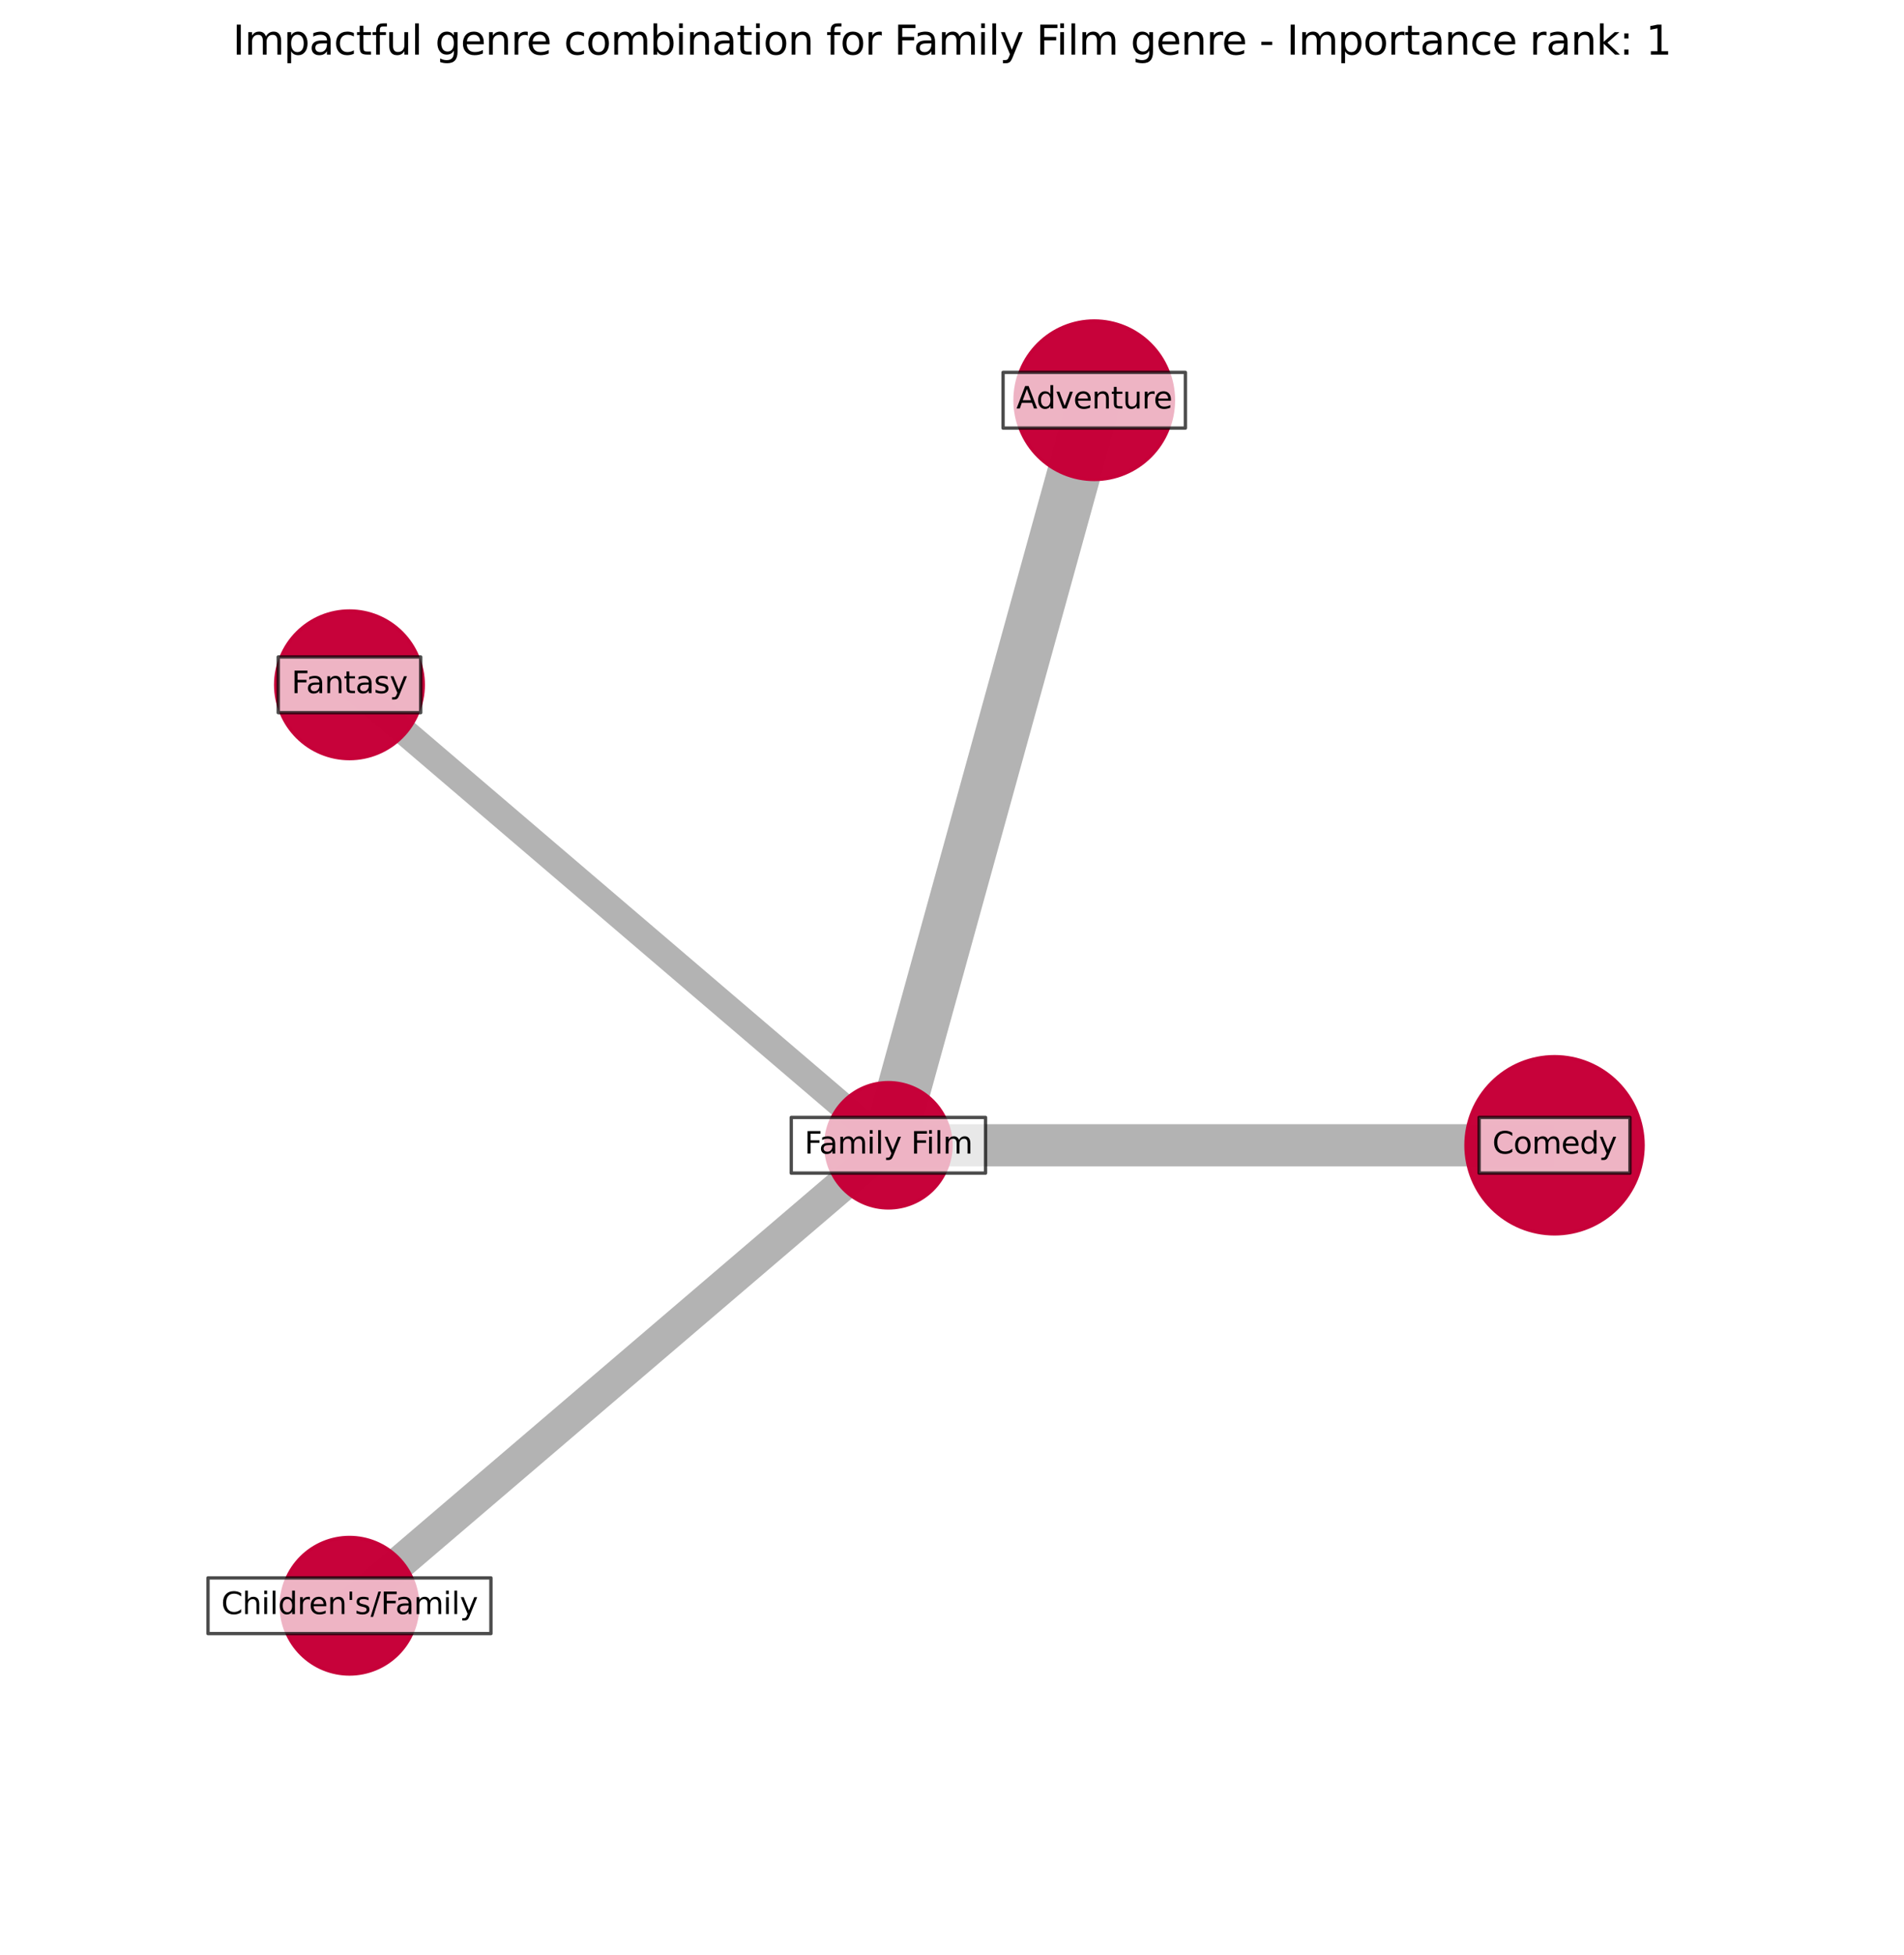 <?xml version="1.0" encoding="utf-8" standalone="no"?>
<!DOCTYPE svg PUBLIC "-//W3C//DTD SVG 1.1//EN"
  "http://www.w3.org/Graphics/SVG/1.1/DTD/svg11.dtd">
<svg xmlns:xlink="http://www.w3.org/1999/xlink" width="568.8pt" height="583.918pt" viewBox="0 0 568.8 583.918" xmlns="http://www.w3.org/2000/svg" version="1.1">
 <defs>
  <style type="text/css">*{stroke-linejoin: round; stroke-linecap: butt}</style>
 </defs>
 <g id="figure_1">
  <g id="patch_1">
   <path d="M 0 583.918 
L 568.8 583.918 
L 568.8 0 
L 0 0 
z
" style="fill: #ffffff"/>
  </g>
  <g id="axes_1">
   <g id="LineCollection_1">
    <path d="M 464.4 342.01 
L 265.397 342.01 
" clip-path="url(#p1c071b93c2)" style="fill: none; stroke: #000000; stroke-opacity: 0.3; stroke-width: 12.594"/>
    <path d="M 326.892 119.518 
L 265.397 342.01 
" clip-path="url(#p1c071b93c2)" style="fill: none; stroke: #000000; stroke-opacity: 0.3; stroke-width: 16"/>
    <path d="M 104.4 204.503 
L 265.397 342.01 
" clip-path="url(#p1c071b93c2)" style="fill: none; stroke: #000000; stroke-opacity: 0.3; stroke-width: 8"/>
    <path d="M 104.4 479.518 
L 265.397 342.01 
" clip-path="url(#p1c071b93c2)" style="fill: none; stroke: #000000; stroke-opacity: 0.3; stroke-width: 9.948"/>
   </g>
   <g id="PathCollection_1">
    <path d="M 464.4 368.468 
C 471.417 368.468 478.147 365.68 483.108 360.719 
C 488.07 355.757 490.858 349.027 490.858 342.01 
C 490.858 334.994 488.07 328.264 483.108 323.302 
C 478.147 318.341 471.417 315.553 464.4 315.553 
C 457.383 315.553 450.653 318.341 445.692 323.302 
C 440.73 328.264 437.942 334.994 437.942 342.01 
C 437.942 349.027 440.73 355.757 445.692 360.719 
C 450.653 365.68 457.383 368.468 464.4 368.468 
z
" clip-path="url(#p1c071b93c2)" style="fill: #c70039; fill-opacity: 0.99; stroke: #c70039; stroke-opacity: 0.99"/>
    <path d="M 326.892 143.184 
C 333.168 143.184 339.188 140.69 343.626 136.252 
C 348.064 131.814 350.558 125.794 350.558 119.518 
C 350.558 113.242 348.064 107.222 343.626 102.784 
C 339.188 98.346 333.168 95.852 326.892 95.852 
C 320.616 95.852 314.596 98.346 310.158 102.784 
C 305.72 107.222 303.227 113.242 303.227 119.518 
C 303.227 125.794 305.72 131.814 310.158 136.252 
C 314.596 140.69 320.616 143.184 326.892 143.184 
z
" clip-path="url(#p1c071b93c2)" style="fill: #c70039; fill-opacity: 0.99; stroke: #c70039; stroke-opacity: 0.99"/>
    <path d="M 104.4 226.547 
C 110.246 226.547 115.854 224.224 119.988 220.091 
C 124.122 215.957 126.445 210.349 126.445 204.503 
C 126.445 198.656 124.122 193.049 119.988 188.915 
C 115.854 184.781 110.246 182.458 104.4 182.458 
C 98.554 182.458 92.946 184.781 88.812 188.915 
C 84.678 193.049 82.355 198.656 82.355 204.503 
C 82.355 210.349 84.678 215.957 88.812 220.091 
C 92.946 224.224 98.554 226.547 104.4 226.547 
z
" clip-path="url(#p1c071b93c2)" style="fill: #c70039; fill-opacity: 0.99; stroke: #c70039; stroke-opacity: 0.99"/>
    <path d="M 104.4 499.908 
C 109.807 499.908 114.994 497.76 118.818 493.936 
C 122.642 490.112 124.79 484.926 124.79 479.518 
C 124.79 474.111 122.642 468.924 118.818 465.1 
C 114.994 461.277 109.807 459.128 104.4 459.128 
C 98.993 459.128 93.806 461.277 89.982 465.1 
C 86.158 468.924 84.01 474.111 84.01 479.518 
C 84.01 484.926 86.158 490.112 89.982 493.936 
C 93.806 497.76 98.993 499.908 104.4 499.908 
z
" clip-path="url(#p1c071b93c2)" style="fill: #c70039; fill-opacity: 0.99; stroke: #c70039; stroke-opacity: 0.99"/>
    <path d="M 265.397 360.719 
C 270.358 360.719 275.117 358.747 278.626 355.239 
C 282.134 351.731 284.105 346.972 284.105 342.01 
C 284.105 337.049 282.134 332.29 278.626 328.782 
C 275.117 325.273 270.358 323.302 265.397 323.302 
C 260.435 323.302 255.676 325.273 252.168 328.782 
C 248.66 332.29 246.689 337.049 246.689 342.01 
C 246.689 346.972 248.66 351.731 252.168 355.239 
C 255.676 358.747 260.435 360.719 265.397 360.719 
z
" clip-path="url(#p1c071b93c2)" style="fill: #c70039; fill-opacity: 0.99; stroke: #c70039; stroke-opacity: 0.99"/>
   </g>
   <g id="text_1">
    <g id="patch_2">
     <path d="M 441.872 350.326 
L 486.928 350.326 
L 486.928 333.695 
L 441.872 333.695 
z
" clip-path="url(#p1c071b93c2)" style="fill: #ffffff; opacity: 0.7; stroke: #000000; stroke-linejoin: miter"/>
    </g>
    <g clip-path="url(#p1c071b93c2)">
     <!-- Comedy -->
     <g transform="translate(445.832 344.494)scale(0.09 -0.09)">
      <defs>
       <path id="DejaVuSans-43" d="M 4122 4306 
L 4122 3641 
Q 3803 3938 3442 4084 
Q 3081 4231 2675 4231 
Q 1875 4231 1450 3742 
Q 1025 3253 1025 2328 
Q 1025 1406 1450 917 
Q 1875 428 2675 428 
Q 3081 428 3442 575 
Q 3803 722 4122 1019 
L 4122 359 
Q 3791 134 3420 21 
Q 3050 -91 2638 -91 
Q 1578 -91 968 557 
Q 359 1206 359 2328 
Q 359 3453 968 4101 
Q 1578 4750 2638 4750 
Q 3056 4750 3426 4639 
Q 3797 4528 4122 4306 
z
" transform="scale(0.016)"/>
       <path id="DejaVuSans-6f" d="M 1959 3097 
Q 1497 3097 1228 2736 
Q 959 2375 959 1747 
Q 959 1119 1226 758 
Q 1494 397 1959 397 
Q 2419 397 2687 759 
Q 2956 1122 2956 1747 
Q 2956 2369 2687 2733 
Q 2419 3097 1959 3097 
z
M 1959 3584 
Q 2709 3584 3137 3096 
Q 3566 2609 3566 1747 
Q 3566 888 3137 398 
Q 2709 -91 1959 -91 
Q 1206 -91 779 398 
Q 353 888 353 1747 
Q 353 2609 779 3096 
Q 1206 3584 1959 3584 
z
" transform="scale(0.016)"/>
       <path id="DejaVuSans-6d" d="M 3328 2828 
Q 3544 3216 3844 3400 
Q 4144 3584 4550 3584 
Q 5097 3584 5394 3201 
Q 5691 2819 5691 2113 
L 5691 0 
L 5113 0 
L 5113 2094 
Q 5113 2597 4934 2840 
Q 4756 3084 4391 3084 
Q 3944 3084 3684 2787 
Q 3425 2491 3425 1978 
L 3425 0 
L 2847 0 
L 2847 2094 
Q 2847 2600 2669 2842 
Q 2491 3084 2119 3084 
Q 1678 3084 1418 2786 
Q 1159 2488 1159 1978 
L 1159 0 
L 581 0 
L 581 3500 
L 1159 3500 
L 1159 2956 
Q 1356 3278 1631 3431 
Q 1906 3584 2284 3584 
Q 2666 3584 2933 3390 
Q 3200 3197 3328 2828 
z
" transform="scale(0.016)"/>
       <path id="DejaVuSans-65" d="M 3597 1894 
L 3597 1613 
L 953 1613 
Q 991 1019 1311 708 
Q 1631 397 2203 397 
Q 2534 397 2845 478 
Q 3156 559 3463 722 
L 3463 178 
Q 3153 47 2828 -22 
Q 2503 -91 2169 -91 
Q 1331 -91 842 396 
Q 353 884 353 1716 
Q 353 2575 817 3079 
Q 1281 3584 2069 3584 
Q 2775 3584 3186 3129 
Q 3597 2675 3597 1894 
z
M 3022 2063 
Q 3016 2534 2758 2815 
Q 2500 3097 2075 3097 
Q 1594 3097 1305 2825 
Q 1016 2553 972 2059 
L 3022 2063 
z
" transform="scale(0.016)"/>
       <path id="DejaVuSans-64" d="M 2906 2969 
L 2906 4863 
L 3481 4863 
L 3481 0 
L 2906 0 
L 2906 525 
Q 2725 213 2448 61 
Q 2172 -91 1784 -91 
Q 1150 -91 751 415 
Q 353 922 353 1747 
Q 353 2572 751 3078 
Q 1150 3584 1784 3584 
Q 2172 3584 2448 3432 
Q 2725 3281 2906 2969 
z
M 947 1747 
Q 947 1113 1208 752 
Q 1469 391 1925 391 
Q 2381 391 2643 752 
Q 2906 1113 2906 1747 
Q 2906 2381 2643 2742 
Q 2381 3103 1925 3103 
Q 1469 3103 1208 2742 
Q 947 2381 947 1747 
z
" transform="scale(0.016)"/>
       <path id="DejaVuSans-79" d="M 2059 -325 
Q 1816 -950 1584 -1140 
Q 1353 -1331 966 -1331 
L 506 -1331 
L 506 -850 
L 844 -850 
Q 1081 -850 1212 -737 
Q 1344 -625 1503 -206 
L 1606 56 
L 191 3500 
L 800 3500 
L 1894 763 
L 2988 3500 
L 3597 3500 
L 2059 -325 
z
" transform="scale(0.016)"/>
      </defs>
      <use xlink:href="#DejaVuSans-43"/>
      <use xlink:href="#DejaVuSans-6f" x="69.824"/>
      <use xlink:href="#DejaVuSans-6d" x="131.006"/>
      <use xlink:href="#DejaVuSans-65" x="228.418"/>
      <use xlink:href="#DejaVuSans-64" x="289.941"/>
      <use xlink:href="#DejaVuSans-79" x="353.418"/>
     </g>
    </g>
   </g>
   <g id="text_2">
    <g id="patch_3">
     <path d="M 299.658 127.833 
L 354.126 127.833 
L 354.126 111.203 
L 299.658 111.203 
z
" clip-path="url(#p1c071b93c2)" style="fill: #ffffff; opacity: 0.7; stroke: #000000; stroke-linejoin: miter"/>
    </g>
    <g clip-path="url(#p1c071b93c2)">
     <!-- Adventure -->
     <g transform="translate(303.618 122.002)scale(0.09 -0.09)">
      <defs>
       <path id="DejaVuSans-41" d="M 2188 4044 
L 1331 1722 
L 3047 1722 
L 2188 4044 
z
M 1831 4666 
L 2547 4666 
L 4325 0 
L 3669 0 
L 3244 1197 
L 1141 1197 
L 716 0 
L 50 0 
L 1831 4666 
z
" transform="scale(0.016)"/>
       <path id="DejaVuSans-76" d="M 191 3500 
L 800 3500 
L 1894 563 
L 2988 3500 
L 3597 3500 
L 2284 0 
L 1503 0 
L 191 3500 
z
" transform="scale(0.016)"/>
       <path id="DejaVuSans-6e" d="M 3513 2113 
L 3513 0 
L 2938 0 
L 2938 2094 
Q 2938 2591 2744 2837 
Q 2550 3084 2163 3084 
Q 1697 3084 1428 2787 
Q 1159 2491 1159 1978 
L 1159 0 
L 581 0 
L 581 3500 
L 1159 3500 
L 1159 2956 
Q 1366 3272 1645 3428 
Q 1925 3584 2291 3584 
Q 2894 3584 3203 3211 
Q 3513 2838 3513 2113 
z
" transform="scale(0.016)"/>
       <path id="DejaVuSans-74" d="M 1172 4494 
L 1172 3500 
L 2356 3500 
L 2356 3053 
L 1172 3053 
L 1172 1153 
Q 1172 725 1289 603 
Q 1406 481 1766 481 
L 2356 481 
L 2356 0 
L 1766 0 
Q 1100 0 847 248 
Q 594 497 594 1153 
L 594 3053 
L 172 3053 
L 172 3500 
L 594 3500 
L 594 4494 
L 1172 4494 
z
" transform="scale(0.016)"/>
       <path id="DejaVuSans-75" d="M 544 1381 
L 544 3500 
L 1119 3500 
L 1119 1403 
Q 1119 906 1312 657 
Q 1506 409 1894 409 
Q 2359 409 2629 706 
Q 2900 1003 2900 1516 
L 2900 3500 
L 3475 3500 
L 3475 0 
L 2900 0 
L 2900 538 
Q 2691 219 2414 64 
Q 2138 -91 1772 -91 
Q 1169 -91 856 284 
Q 544 659 544 1381 
z
M 1991 3584 
L 1991 3584 
z
" transform="scale(0.016)"/>
       <path id="DejaVuSans-72" d="M 2631 2963 
Q 2534 3019 2420 3045 
Q 2306 3072 2169 3072 
Q 1681 3072 1420 2755 
Q 1159 2438 1159 1844 
L 1159 0 
L 581 0 
L 581 3500 
L 1159 3500 
L 1159 2956 
Q 1341 3275 1631 3429 
Q 1922 3584 2338 3584 
Q 2397 3584 2469 3576 
Q 2541 3569 2628 3553 
L 2631 2963 
z
" transform="scale(0.016)"/>
      </defs>
      <use xlink:href="#DejaVuSans-41"/>
      <use xlink:href="#DejaVuSans-64" x="66.658"/>
      <use xlink:href="#DejaVuSans-76" x="130.135"/>
      <use xlink:href="#DejaVuSans-65" x="189.314"/>
      <use xlink:href="#DejaVuSans-6e" x="250.838"/>
      <use xlink:href="#DejaVuSans-74" x="314.217"/>
      <use xlink:href="#DejaVuSans-75" x="353.426"/>
      <use xlink:href="#DejaVuSans-72" x="416.805"/>
      <use xlink:href="#DejaVuSans-65" x="455.668"/>
     </g>
    </g>
   </g>
   <g id="text_3">
    <g id="patch_4">
     <path d="M 83.123 212.818 
L 125.677 212.818 
L 125.677 196.187 
L 83.123 196.187 
z
" clip-path="url(#p1c071b93c2)" style="fill: #ffffff; opacity: 0.7; stroke: #000000; stroke-linejoin: miter"/>
    </g>
    <g clip-path="url(#p1c071b93c2)">
     <!-- Fantasy -->
     <g transform="translate(87.083 206.986)scale(0.09 -0.09)">
      <defs>
       <path id="DejaVuSans-46" d="M 628 4666 
L 3309 4666 
L 3309 4134 
L 1259 4134 
L 1259 2759 
L 3109 2759 
L 3109 2228 
L 1259 2228 
L 1259 0 
L 628 0 
L 628 4666 
z
" transform="scale(0.016)"/>
       <path id="DejaVuSans-61" d="M 2194 1759 
Q 1497 1759 1228 1600 
Q 959 1441 959 1056 
Q 959 750 1161 570 
Q 1363 391 1709 391 
Q 2188 391 2477 730 
Q 2766 1069 2766 1631 
L 2766 1759 
L 2194 1759 
z
M 3341 1997 
L 3341 0 
L 2766 0 
L 2766 531 
Q 2569 213 2275 61 
Q 1981 -91 1556 -91 
Q 1019 -91 701 211 
Q 384 513 384 1019 
Q 384 1609 779 1909 
Q 1175 2209 1959 2209 
L 2766 2209 
L 2766 2266 
Q 2766 2663 2505 2880 
Q 2244 3097 1772 3097 
Q 1472 3097 1187 3025 
Q 903 2953 641 2809 
L 641 3341 
Q 956 3463 1253 3523 
Q 1550 3584 1831 3584 
Q 2591 3584 2966 3190 
Q 3341 2797 3341 1997 
z
" transform="scale(0.016)"/>
       <path id="DejaVuSans-73" d="M 2834 3397 
L 2834 2853 
Q 2591 2978 2328 3040 
Q 2066 3103 1784 3103 
Q 1356 3103 1142 2972 
Q 928 2841 928 2578 
Q 928 2378 1081 2264 
Q 1234 2150 1697 2047 
L 1894 2003 
Q 2506 1872 2764 1633 
Q 3022 1394 3022 966 
Q 3022 478 2636 193 
Q 2250 -91 1575 -91 
Q 1294 -91 989 -36 
Q 684 19 347 128 
L 347 722 
Q 666 556 975 473 
Q 1284 391 1588 391 
Q 1994 391 2212 530 
Q 2431 669 2431 922 
Q 2431 1156 2273 1281 
Q 2116 1406 1581 1522 
L 1381 1569 
Q 847 1681 609 1914 
Q 372 2147 372 2553 
Q 372 3047 722 3315 
Q 1072 3584 1716 3584 
Q 2034 3584 2315 3537 
Q 2597 3491 2834 3397 
z
" transform="scale(0.016)"/>
      </defs>
      <use xlink:href="#DejaVuSans-46"/>
      <use xlink:href="#DejaVuSans-61" x="48.395"/>
      <use xlink:href="#DejaVuSans-6e" x="109.674"/>
      <use xlink:href="#DejaVuSans-74" x="173.053"/>
      <use xlink:href="#DejaVuSans-61" x="212.262"/>
      <use xlink:href="#DejaVuSans-73" x="273.541"/>
      <use xlink:href="#DejaVuSans-79" x="325.641"/>
     </g>
    </g>
   </g>
   <g id="text_4">
    <g id="patch_5">
     <path d="M 62.14 487.833 
L 146.66 487.833 
L 146.66 471.203 
L 62.14 471.203 
z
" clip-path="url(#p1c071b93c2)" style="fill: #ffffff; opacity: 0.7; stroke: #000000; stroke-linejoin: miter"/>
    </g>
    <g clip-path="url(#p1c071b93c2)">
     <!-- Children's/Family -->
     <g transform="translate(66.1 482.002)scale(0.09 -0.09)">
      <defs>
       <path id="DejaVuSans-68" d="M 3513 2113 
L 3513 0 
L 2938 0 
L 2938 2094 
Q 2938 2591 2744 2837 
Q 2550 3084 2163 3084 
Q 1697 3084 1428 2787 
Q 1159 2491 1159 1978 
L 1159 0 
L 581 0 
L 581 4863 
L 1159 4863 
L 1159 2956 
Q 1366 3272 1645 3428 
Q 1925 3584 2291 3584 
Q 2894 3584 3203 3211 
Q 3513 2838 3513 2113 
z
" transform="scale(0.016)"/>
       <path id="DejaVuSans-69" d="M 603 3500 
L 1178 3500 
L 1178 0 
L 603 0 
L 603 3500 
z
M 603 4863 
L 1178 4863 
L 1178 4134 
L 603 4134 
L 603 4863 
z
" transform="scale(0.016)"/>
       <path id="DejaVuSans-6c" d="M 603 4863 
L 1178 4863 
L 1178 0 
L 603 0 
L 603 4863 
z
" transform="scale(0.016)"/>
       <path id="DejaVuSans-27" d="M 1147 4666 
L 1147 2931 
L 616 2931 
L 616 4666 
L 1147 4666 
z
" transform="scale(0.016)"/>
       <path id="DejaVuSans-2f" d="M 1625 4666 
L 2156 4666 
L 531 -594 
L 0 -594 
L 1625 4666 
z
" transform="scale(0.016)"/>
      </defs>
      <use xlink:href="#DejaVuSans-43"/>
      <use xlink:href="#DejaVuSans-68" x="69.824"/>
      <use xlink:href="#DejaVuSans-69" x="133.203"/>
      <use xlink:href="#DejaVuSans-6c" x="160.986"/>
      <use xlink:href="#DejaVuSans-64" x="188.77"/>
      <use xlink:href="#DejaVuSans-72" x="252.246"/>
      <use xlink:href="#DejaVuSans-65" x="291.109"/>
      <use xlink:href="#DejaVuSans-6e" x="352.633"/>
      <use xlink:href="#DejaVuSans-27" x="416.012"/>
      <use xlink:href="#DejaVuSans-73" x="443.502"/>
      <use xlink:href="#DejaVuSans-2f" x="495.602"/>
      <use xlink:href="#DejaVuSans-46" x="529.293"/>
      <use xlink:href="#DejaVuSans-61" x="577.688"/>
      <use xlink:href="#DejaVuSans-6d" x="638.967"/>
      <use xlink:href="#DejaVuSans-69" x="736.379"/>
      <use xlink:href="#DejaVuSans-6c" x="764.162"/>
      <use xlink:href="#DejaVuSans-79" x="791.945"/>
     </g>
    </g>
   </g>
   <g id="text_5">
    <g id="patch_6">
     <path d="M 236.379 350.326 
L 294.415 350.326 
L 294.415 333.695 
L 236.379 333.695 
z
" clip-path="url(#p1c071b93c2)" style="fill: #ffffff; opacity: 0.7; stroke: #000000; stroke-linejoin: miter"/>
    </g>
    <g clip-path="url(#p1c071b93c2)">
     <!-- Family Film -->
     <g transform="translate(240.339 344.494)scale(0.09 -0.09)">
      <defs>
       <path id="DejaVuSans-20" transform="scale(0.016)"/>
      </defs>
      <use xlink:href="#DejaVuSans-46"/>
      <use xlink:href="#DejaVuSans-61" x="48.395"/>
      <use xlink:href="#DejaVuSans-6d" x="109.674"/>
      <use xlink:href="#DejaVuSans-69" x="207.086"/>
      <use xlink:href="#DejaVuSans-6c" x="234.869"/>
      <use xlink:href="#DejaVuSans-79" x="262.652"/>
      <use xlink:href="#DejaVuSans-20" x="321.832"/>
      <use xlink:href="#DejaVuSans-46" x="353.619"/>
      <use xlink:href="#DejaVuSans-69" x="403.889"/>
      <use xlink:href="#DejaVuSans-6c" x="431.672"/>
      <use xlink:href="#DejaVuSans-6d" x="459.455"/>
     </g>
    </g>
   </g>
   <g id="text_6">
    <!-- Impactful genre combination for Family Film genre - Importance rank: 1 -->
    <g transform="translate(69.52 16.318)scale(0.12 -0.12)">
     <defs>
      <path id="DejaVuSans-49" d="M 628 4666 
L 1259 4666 
L 1259 0 
L 628 0 
L 628 4666 
z
" transform="scale(0.016)"/>
      <path id="DejaVuSans-70" d="M 1159 525 
L 1159 -1331 
L 581 -1331 
L 581 3500 
L 1159 3500 
L 1159 2969 
Q 1341 3281 1617 3432 
Q 1894 3584 2278 3584 
Q 2916 3584 3314 3078 
Q 3713 2572 3713 1747 
Q 3713 922 3314 415 
Q 2916 -91 2278 -91 
Q 1894 -91 1617 61 
Q 1341 213 1159 525 
z
M 3116 1747 
Q 3116 2381 2855 2742 
Q 2594 3103 2138 3103 
Q 1681 3103 1420 2742 
Q 1159 2381 1159 1747 
Q 1159 1113 1420 752 
Q 1681 391 2138 391 
Q 2594 391 2855 752 
Q 3116 1113 3116 1747 
z
" transform="scale(0.016)"/>
      <path id="DejaVuSans-63" d="M 3122 3366 
L 3122 2828 
Q 2878 2963 2633 3030 
Q 2388 3097 2138 3097 
Q 1578 3097 1268 2742 
Q 959 2388 959 1747 
Q 959 1106 1268 751 
Q 1578 397 2138 397 
Q 2388 397 2633 464 
Q 2878 531 3122 666 
L 3122 134 
Q 2881 22 2623 -34 
Q 2366 -91 2075 -91 
Q 1284 -91 818 406 
Q 353 903 353 1747 
Q 353 2603 823 3093 
Q 1294 3584 2113 3584 
Q 2378 3584 2631 3529 
Q 2884 3475 3122 3366 
z
" transform="scale(0.016)"/>
      <path id="DejaVuSans-66" d="M 2375 4863 
L 2375 4384 
L 1825 4384 
Q 1516 4384 1395 4259 
Q 1275 4134 1275 3809 
L 1275 3500 
L 2222 3500 
L 2222 3053 
L 1275 3053 
L 1275 0 
L 697 0 
L 697 3053 
L 147 3053 
L 147 3500 
L 697 3500 
L 697 3744 
Q 697 4328 969 4595 
Q 1241 4863 1831 4863 
L 2375 4863 
z
" transform="scale(0.016)"/>
      <path id="DejaVuSans-67" d="M 2906 1791 
Q 2906 2416 2648 2759 
Q 2391 3103 1925 3103 
Q 1463 3103 1205 2759 
Q 947 2416 947 1791 
Q 947 1169 1205 825 
Q 1463 481 1925 481 
Q 2391 481 2648 825 
Q 2906 1169 2906 1791 
z
M 3481 434 
Q 3481 -459 3084 -895 
Q 2688 -1331 1869 -1331 
Q 1566 -1331 1297 -1286 
Q 1028 -1241 775 -1147 
L 775 -588 
Q 1028 -725 1275 -790 
Q 1522 -856 1778 -856 
Q 2344 -856 2625 -561 
Q 2906 -266 2906 331 
L 2906 616 
Q 2728 306 2450 153 
Q 2172 0 1784 0 
Q 1141 0 747 490 
Q 353 981 353 1791 
Q 353 2603 747 3093 
Q 1141 3584 1784 3584 
Q 2172 3584 2450 3431 
Q 2728 3278 2906 2969 
L 2906 3500 
L 3481 3500 
L 3481 434 
z
" transform="scale(0.016)"/>
      <path id="DejaVuSans-62" d="M 3116 1747 
Q 3116 2381 2855 2742 
Q 2594 3103 2138 3103 
Q 1681 3103 1420 2742 
Q 1159 2381 1159 1747 
Q 1159 1113 1420 752 
Q 1681 391 2138 391 
Q 2594 391 2855 752 
Q 3116 1113 3116 1747 
z
M 1159 2969 
Q 1341 3281 1617 3432 
Q 1894 3584 2278 3584 
Q 2916 3584 3314 3078 
Q 3713 2572 3713 1747 
Q 3713 922 3314 415 
Q 2916 -91 2278 -91 
Q 1894 -91 1617 61 
Q 1341 213 1159 525 
L 1159 0 
L 581 0 
L 581 4863 
L 1159 4863 
L 1159 2969 
z
" transform="scale(0.016)"/>
      <path id="DejaVuSans-2d" d="M 313 2009 
L 1997 2009 
L 1997 1497 
L 313 1497 
L 313 2009 
z
" transform="scale(0.016)"/>
      <path id="DejaVuSans-6b" d="M 581 4863 
L 1159 4863 
L 1159 1991 
L 2875 3500 
L 3609 3500 
L 1753 1863 
L 3688 0 
L 2938 0 
L 1159 1709 
L 1159 0 
L 581 0 
L 581 4863 
z
" transform="scale(0.016)"/>
      <path id="DejaVuSans-3a" d="M 750 794 
L 1409 794 
L 1409 0 
L 750 0 
L 750 794 
z
M 750 3309 
L 1409 3309 
L 1409 2516 
L 750 2516 
L 750 3309 
z
" transform="scale(0.016)"/>
      <path id="DejaVuSans-31" d="M 794 531 
L 1825 531 
L 1825 4091 
L 703 3866 
L 703 4441 
L 1819 4666 
L 2450 4666 
L 2450 531 
L 3481 531 
L 3481 0 
L 794 0 
L 794 531 
z
" transform="scale(0.016)"/>
     </defs>
     <use xlink:href="#DejaVuSans-49"/>
     <use xlink:href="#DejaVuSans-6d" x="29.492"/>
     <use xlink:href="#DejaVuSans-70" x="126.904"/>
     <use xlink:href="#DejaVuSans-61" x="190.381"/>
     <use xlink:href="#DejaVuSans-63" x="251.66"/>
     <use xlink:href="#DejaVuSans-74" x="306.641"/>
     <use xlink:href="#DejaVuSans-66" x="345.85"/>
     <use xlink:href="#DejaVuSans-75" x="381.055"/>
     <use xlink:href="#DejaVuSans-6c" x="444.434"/>
     <use xlink:href="#DejaVuSans-20" x="472.217"/>
     <use xlink:href="#DejaVuSans-67" x="504.004"/>
     <use xlink:href="#DejaVuSans-65" x="567.48"/>
     <use xlink:href="#DejaVuSans-6e" x="629.004"/>
     <use xlink:href="#DejaVuSans-72" x="692.383"/>
     <use xlink:href="#DejaVuSans-65" x="731.246"/>
     <use xlink:href="#DejaVuSans-20" x="792.77"/>
     <use xlink:href="#DejaVuSans-63" x="824.557"/>
     <use xlink:href="#DejaVuSans-6f" x="879.537"/>
     <use xlink:href="#DejaVuSans-6d" x="940.719"/>
     <use xlink:href="#DejaVuSans-62" x="1038.131"/>
     <use xlink:href="#DejaVuSans-69" x="1101.607"/>
     <use xlink:href="#DejaVuSans-6e" x="1129.391"/>
     <use xlink:href="#DejaVuSans-61" x="1192.77"/>
     <use xlink:href="#DejaVuSans-74" x="1254.049"/>
     <use xlink:href="#DejaVuSans-69" x="1293.258"/>
     <use xlink:href="#DejaVuSans-6f" x="1321.041"/>
     <use xlink:href="#DejaVuSans-6e" x="1382.223"/>
     <use xlink:href="#DejaVuSans-20" x="1445.602"/>
     <use xlink:href="#DejaVuSans-66" x="1477.389"/>
     <use xlink:href="#DejaVuSans-6f" x="1512.594"/>
     <use xlink:href="#DejaVuSans-72" x="1573.775"/>
     <use xlink:href="#DejaVuSans-20" x="1614.889"/>
     <use xlink:href="#DejaVuSans-46" x="1646.676"/>
     <use xlink:href="#DejaVuSans-61" x="1695.07"/>
     <use xlink:href="#DejaVuSans-6d" x="1756.35"/>
     <use xlink:href="#DejaVuSans-69" x="1853.762"/>
     <use xlink:href="#DejaVuSans-6c" x="1881.545"/>
     <use xlink:href="#DejaVuSans-79" x="1909.328"/>
     <use xlink:href="#DejaVuSans-20" x="1968.508"/>
     <use xlink:href="#DejaVuSans-46" x="2000.295"/>
     <use xlink:href="#DejaVuSans-69" x="2050.564"/>
     <use xlink:href="#DejaVuSans-6c" x="2078.348"/>
     <use xlink:href="#DejaVuSans-6d" x="2106.131"/>
     <use xlink:href="#DejaVuSans-20" x="2203.543"/>
     <use xlink:href="#DejaVuSans-67" x="2235.33"/>
     <use xlink:href="#DejaVuSans-65" x="2298.807"/>
     <use xlink:href="#DejaVuSans-6e" x="2360.33"/>
     <use xlink:href="#DejaVuSans-72" x="2423.709"/>
     <use xlink:href="#DejaVuSans-65" x="2462.572"/>
     <use xlink:href="#DejaVuSans-20" x="2524.096"/>
     <use xlink:href="#DejaVuSans-2d" x="2555.883"/>
     <use xlink:href="#DejaVuSans-20" x="2591.967"/>
     <use xlink:href="#DejaVuSans-49" x="2623.754"/>
     <use xlink:href="#DejaVuSans-6d" x="2653.246"/>
     <use xlink:href="#DejaVuSans-70" x="2750.658"/>
     <use xlink:href="#DejaVuSans-6f" x="2814.135"/>
     <use xlink:href="#DejaVuSans-72" x="2875.316"/>
     <use xlink:href="#DejaVuSans-74" x="2916.43"/>
     <use xlink:href="#DejaVuSans-61" x="2955.639"/>
     <use xlink:href="#DejaVuSans-6e" x="3016.918"/>
     <use xlink:href="#DejaVuSans-63" x="3080.297"/>
     <use xlink:href="#DejaVuSans-65" x="3135.277"/>
     <use xlink:href="#DejaVuSans-20" x="3196.801"/>
     <use xlink:href="#DejaVuSans-72" x="3228.588"/>
     <use xlink:href="#DejaVuSans-61" x="3269.701"/>
     <use xlink:href="#DejaVuSans-6e" x="3330.98"/>
     <use xlink:href="#DejaVuSans-6b" x="3394.359"/>
     <use xlink:href="#DejaVuSans-3a" x="3452.27"/>
     <use xlink:href="#DejaVuSans-20" x="3485.961"/>
     <use xlink:href="#DejaVuSans-31" x="3517.748"/>
    </g>
   </g>
  </g>
 </g>
 <defs>
  <clipPath id="p1c071b93c2">
   <rect x="7.2" y="22.318" width="554.4" height="554.4"/>
  </clipPath>
 </defs>
</svg>
